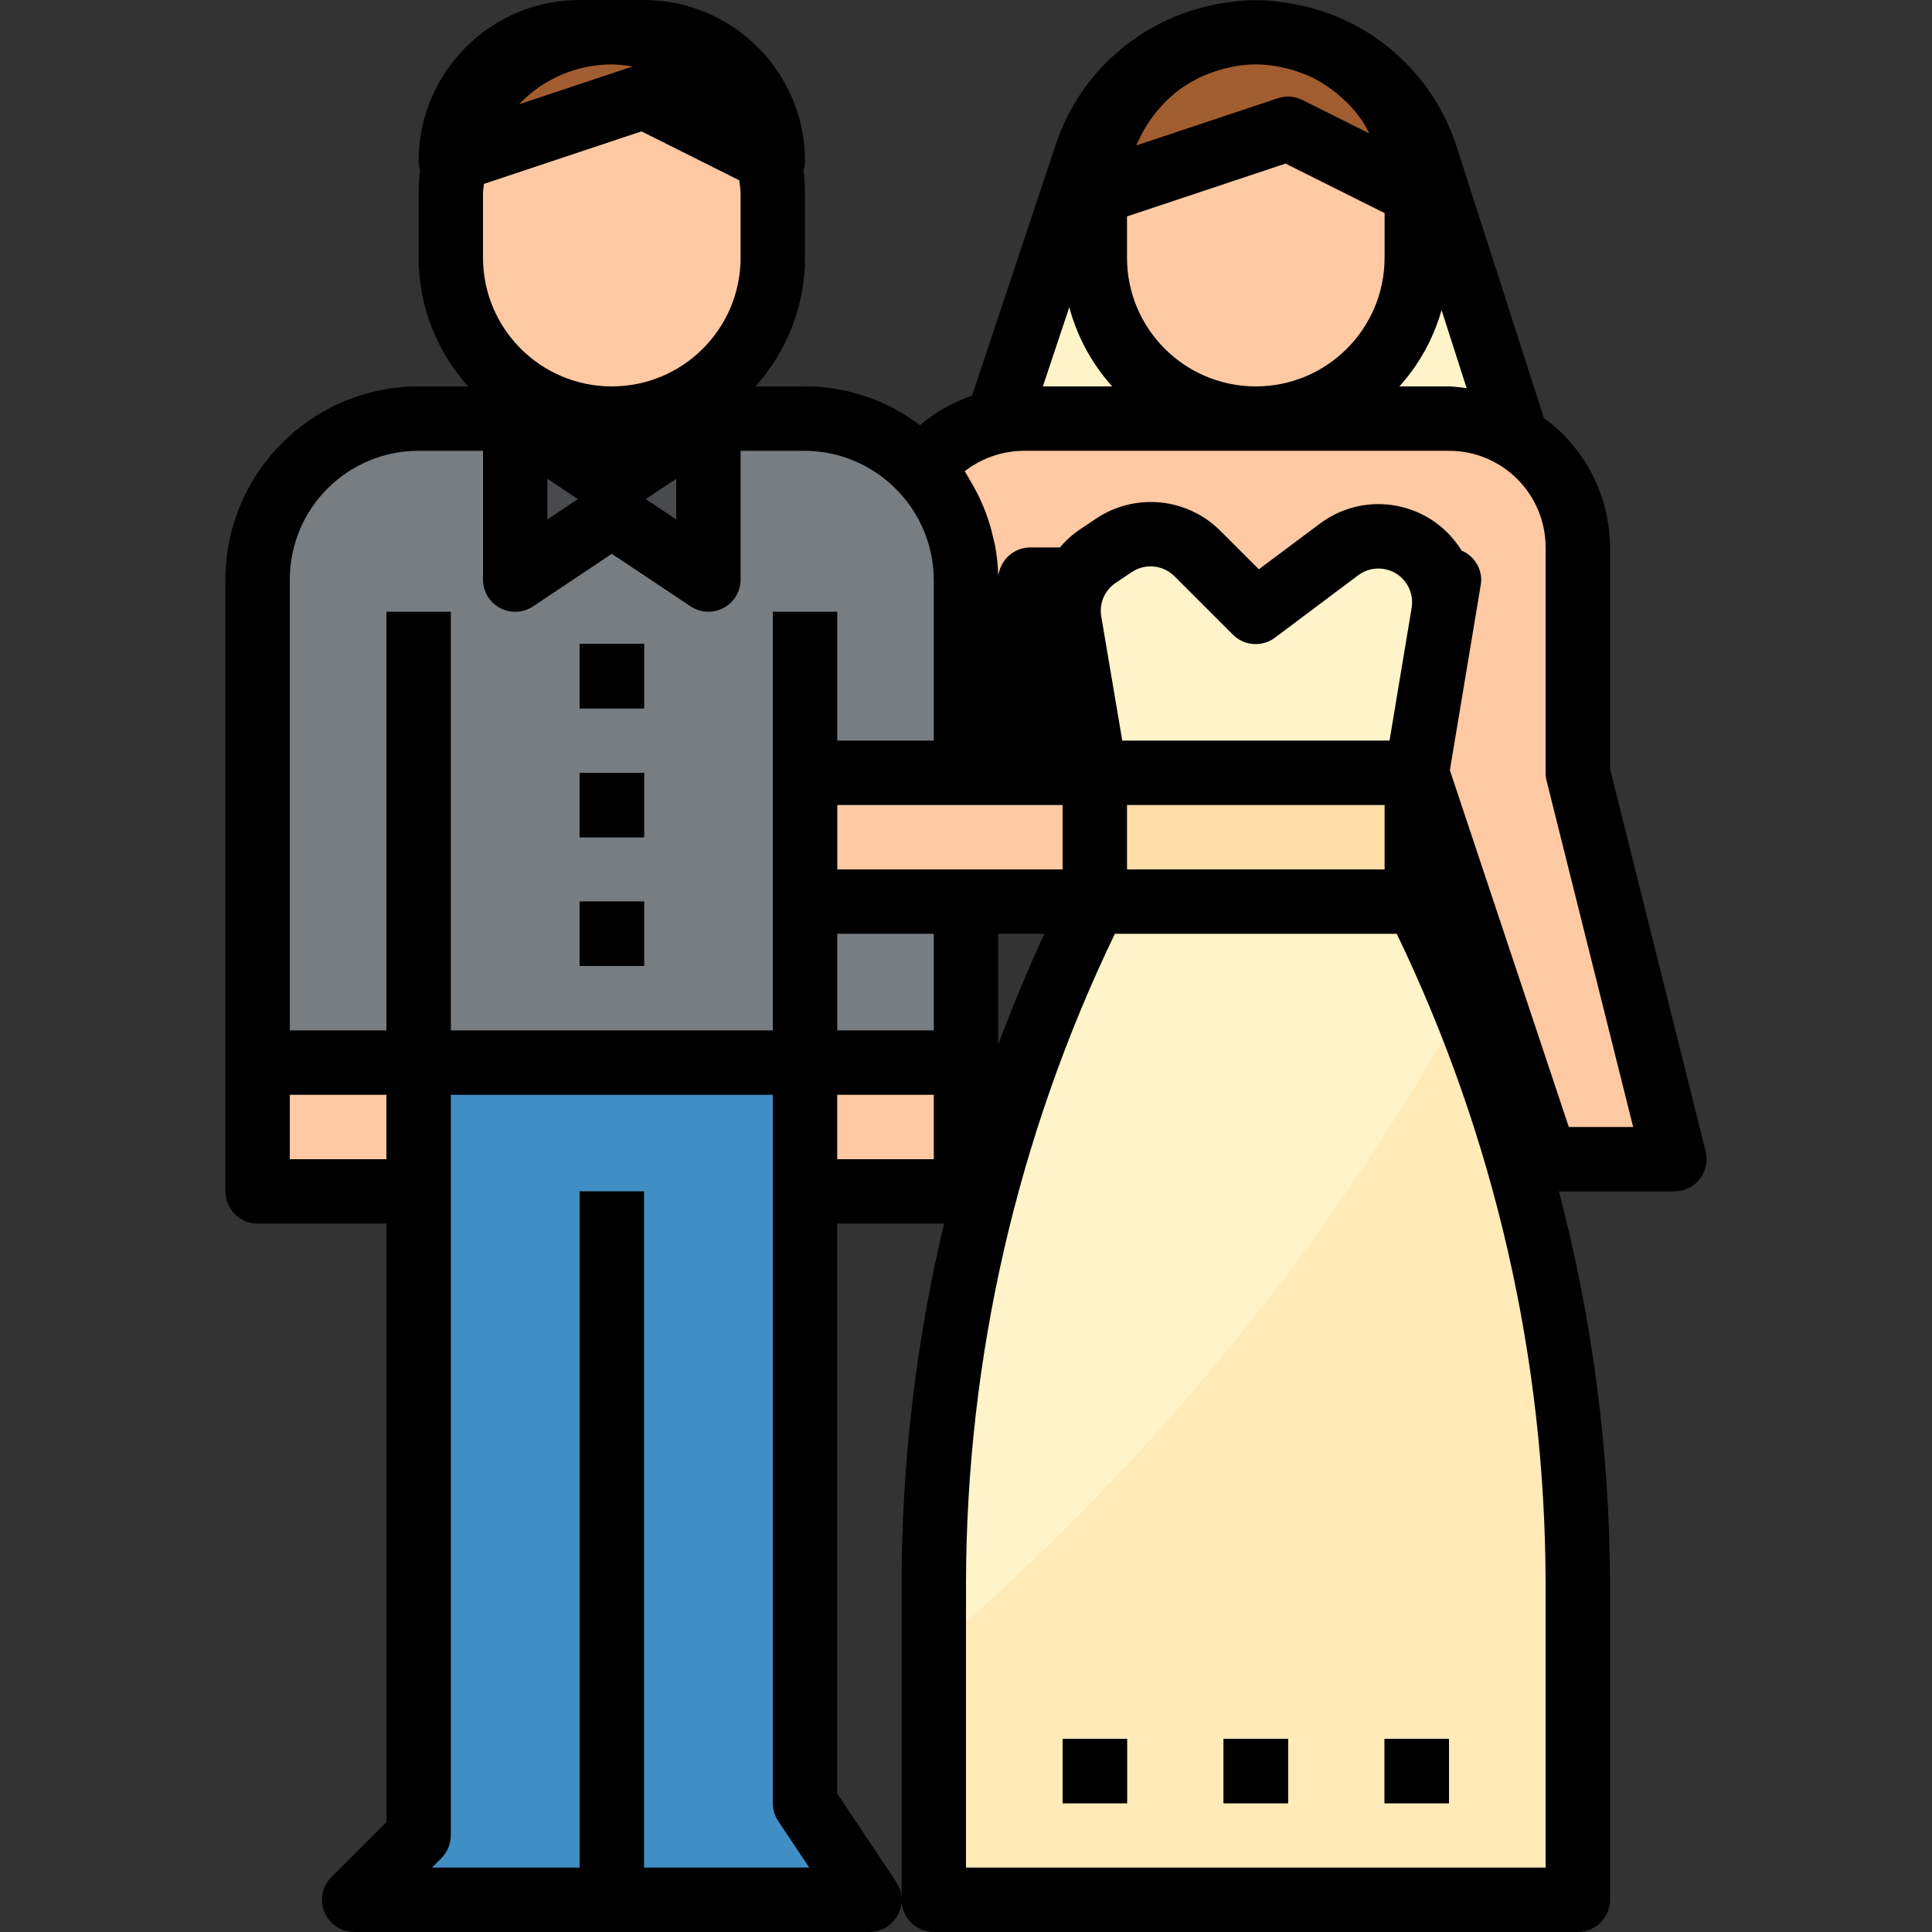 <?xml version="1.0" encoding="iso-8859-1"?>
<!-- Generator: Adobe Illustrator 19.0.0, SVG Export Plug-In . SVG Version: 6.00 Build 0)  -->
<svg version="1.1" id="Capa_1" xmlns="http://www.w3.org/2000/svg" xmlns:xlink="http://www.w3.org/1999/xlink" x="0px" y="0px"
	 viewBox="0 0 480 480" style="enable-background:new 0 0 480 480;" xml:space="preserve">
<rect x="0" y="0" width="480" height="480" fill="#333333" stroke="none"/>
<path style="fill:#FEC9A3;" d="M392,192v-56c0-17.673-14.327-32-32-32H254.4c-13.456,0.001-25.474,8.419-30.072,21.064L200,192v32
	h32l24-80h8l8,48h80l32,96h32L392,192z"/>
<path style="fill:#FFF3C9;" d="M376,104H248l21.88-65.6C275.909,20.254,292.879,8.006,312,8c19.121,0.006,36.091,12.254,42.12,30.4
	L376,104z"/>
<path style="fill:#408fc4;" d="M104,264v32v160l-16,16h128l-16-24V296v-32H104z"/>
<path style="fill:#408fc4;" d="M200,316.2c-28.699,31.761-60.905,60.169-96,84.68V456l-16,16h128l-16-24V316.2z"/>
<path style="fill:#FEC9A3;" d="M152,8L152,8c22.091,0,40,17.909,40,40v16c0,22.091-17.909,40-40,40l0,0c-22.091,0-40-17.909-40-40
	V48C112,25.909,129.909,8,152,8z"/>
<path style="fill:#484A4D;" d="M144,296h16v176h-16V296z"/>
<path style="fill:#A15D30;" d="M192,40l-32-16l-48,16c0-17.673,14.327-32,32-32h16C177.673,8,192,22.327,192,40z"/>
<path style="fill:#FEC9A3;" d="M64,264h40v32H64V264z"/>
<path style="fill:#787D82;" d="M200,104h-96c-22.091,0-40,17.909-40,40v120h176V144C240,121.909,222.091,104,200,104z"/>
<path style="fill:#FEC9A3;" d="M200,264h40v32h-40V264z"/>
<g>
	<path style="fill:#484A4D;" d="M96,152h16v112H96V152z"/>
	<path style="fill:#484A4D;" d="M192,152h16v112h-16V152z"/>
	<g>
		<path id="SVGCleanerId_2" style="fill:#484A4D;" d="M144,160h16v16h-16V160z"/>
	</g>
	<g>
		<path id="SVGCleanerId_4" style="fill:#484A4D;" d="M144,192h16v16h-16V192z"/>
	</g>
	<g>
		<path id="SVGCleanerId_3" style="fill:#484A4D;" d="M144,224h16v16h-16V224z"/>
	</g>
</g>
<path style="fill:#FEC9A3;" d="M312,8L312,8c22.091,0,40,17.909,40,40v16c0,22.091-17.909,40-40,40l0,0c-22.091,0-40-17.909-40-40
	V48C272,25.909,289.909,8,312,8z"/>
<path style="fill:#FFF3C9;" d="M392,472H232v-78.56c0.001-58.819,13.696-116.83,40-169.44h80c26.304,52.61,39.999,110.621,40,169.44
	V472z"/>
<path style="fill:#FFEAB8;" d="M232,409.96V472h160v-78.56c-0.038-49.345-9.718-98.207-28.496-143.84
	C329.482,310.399,284.96,364.691,232,409.96L232,409.96z"/>
<path style="fill:#FFDDA6;" d="M272,192h80v32h-80V192z"/>
<path style="fill:#FFF3C9;" d="M272.8,138.128l4-2.68c6.492-4.328,15.136-3.474,20.656,2.04L312,152l20.64-15.48
	c6.518-4.887,15.638-4.239,21.4,1.52c3.743,3.738,5.448,9.055,4.576,14.272L352,192h-80l-6.256-37.56
	C264.68,148.088,267.442,141.702,272.8,138.128L272.8,138.128z"/>
<path style="fill:#FEC9A3;" d="M208,192h64v32h-64V192z"/>
<path style="fill:#A15D30;" d="M272,48l48-16l32,16c0-22.091-17.909-40-40-40S272,25.909,272,48z"/>
<g>
	<g>
		<path id="SVGCleanerId_0" style="fill:#FFDDA6;" d="M304,432h16v16h-16V432z"/>
	</g>
	<path style="fill:#FFDDA6;" d="M264,432h16v16h-16V432z"/>
	<g>
		<path id="SVGCleanerId_1" style="fill:#FFDDA6;" d="M344,432h16v16h-16V432z"/>
	</g>
</g>
<path style="fill:#FFF3C9;" d="M128,104l24,24l24-24H128z"/>
<path style="fill:#484A4D;" d="M128,104v40l24-16l24,16v-40l-24,16L128,104z"/>
<g>
	<path id="SVGCleanerId_2_1_" d="M144,160h16v16h-16V160z"/>
</g>
<path d="M144,192h16v16h-16V192z"/>
<g>
	<path id="SVGCleanerId_3_1_" d="M144,224h16v16h-16V224z"/>
</g>
<g>
	<path id="SVGCleanerId_0_1_" d="M304,432h16v16h-16V432z"/>
</g>
<path d="M264,432h16v16h-16V432z"/>
<g>
	<path id="SVGCleanerId_1_1_" d="M344,432h16v16h-16V432z"/>
</g>
<g>
	<path id="SVGCleanerId_2_2_" d="M144,160h16v16h-16V160z"/>
</g>
<path id="SVGCleanerId_4_1_" d="M144,192h16v16h-16V192z"/>
<g>
	<path id="SVGCleanerId_3_2_" d="M144,224h16v16h-16V224z"/>
</g>
<g>
	<path id="SVGCleanerId_0_2_" d="M304,432h16v16h-16V432z"/>
</g>
<path d="M264,432h16v16h-16V432z"/>
<g>
	<path id="SVGCleanerId_1_2_" d="M344,432h16v16h-16V432z"/>
</g>
<path d="M423.76,286.056L400,191.016V136c-0.032-12.713-6.128-24.649-16.408-32.128l-21.88-68
	c-5.982-17.917-21.169-31.211-39.72-34.768c-0.128,0-0.256-0.072-0.392-0.096c-0.928-0.176-1.856-0.304-2.792-0.424
	c-4.504-0.724-9.096-0.724-13.6,0c-0.936,0.12-1.864,0.248-2.792,0.424c-0.136,0-0.264,0.064-0.392,0.096
	c-18.552,3.553-33.738,16.849-39.712,34.768l-20.8,62.4c-4.737,1.627-9.13,4.123-12.952,7.36C220.349,99.386,210.317,96.003,200,96
	h-12.32c7.927-8.773,12.317-20.176,12.32-32V48c-0.009-1.907-0.132-3.812-0.368-5.704c0.236-0.743,0.36-1.517,0.368-2.296
	c-0.026-22.08-17.92-39.974-40-40h-16c-22.08,0.026-39.974,17.92-40,40c0.012,0.774,0.139,1.543,0.376,2.28
	c-0.239,1.898-0.364,3.808-0.376,5.72v16c0.003,11.824,4.393,23.227,12.32,32H104c-26.499,0.026-47.974,21.501-48,48v152
	c0,4.418,3.582,8,8,8h32v148.688l-13.656,13.656c-3.124,3.125-3.123,8.19,0.002,11.314C83.846,479.157,85.879,480,88,480h128
	c4.418,0.001,8.001-3.581,8.001-7.999c0-1.581-0.468-3.126-1.345-4.441L208,445.6V304h26.552
	c-6.983,29.302-10.524,59.318-10.552,89.44V472c0,4.418,3.582,8,8,8h160c4.418,0,8-3.582,8-8v-78.56
	c-0.08-32.887-4.343-65.63-12.688-97.44H416c4.418,0,8-3.582,8-8C424,287.344,423.919,286.692,423.76,286.056L423.76,286.056z
	 M364.392,96.456c-1.454-0.237-2.92-0.39-4.392-0.456h-12.32c4.893-5.437,8.475-11.923,10.472-18.96L364.392,96.456z M280,64V53.768
	l39.384-13.128L344,52.944V64c0,17.673-14.327,32-32,32S280,81.673,280,64z M317.752,16.584c0.504,0.088,1.008,0.208,1.504,0.32
	c1.529,0.354,3.029,0.822,4.488,1.4c0.304,0.12,0.624,0.2,0.92,0.336c1.672,0.726,3.278,1.596,4.8,2.6
	c0.376,0.248,0.736,0.528,1.104,0.8c1.193,0.856,2.326,1.791,3.392,2.8c0.32,0.304,0.648,0.584,0.952,0.896
	c1.268,1.297,2.425,2.699,3.456,4.192c0.192,0.272,0.336,0.568,0.512,0.8c0.488,0.8,0.872,1.6,1.296,2.4l-16.6-8.288
	c-1.899-0.94-4.091-1.095-6.104-0.432L282.344,36.12c0-0.096,0.048-0.192,0.088-0.288c0.168-0.408,0.392-0.8,0.576-1.184
	c0.601-1.31,1.29-2.577,2.064-3.792c0.328-0.512,0.68-1.008,1.032-1.504c0.792-1.089,1.65-2.128,2.568-3.112
	c0.368-0.392,0.704-0.8,1.088-1.168c1.314-1.289,2.735-2.464,4.248-3.512c0.224-0.152,0.48-0.264,0.712-0.416
	c1.341-0.86,2.742-1.622,4.192-2.28c0.536-0.24,1.088-0.44,1.64-0.656c1.282-0.491,2.594-0.9,3.928-1.224
	c0.56-0.136,1.12-0.288,1.688-0.392c3.821-0.785,7.763-0.785,11.584,0V16.584z M265.664,76.32c1.949,7.309,5.6,14.053,10.656,19.68
	h-17.224L265.664,76.32z M240,200h24v16h-56v-16H240z M208,232h24v24h-24V232z M248,232h11.472c-4.144,9.04-8,18.208-11.472,27.544
	V232z M280,200h64v16h-64V200z M350.728,150.976L345.224,184h-66.4l-5.224-30.88c-0.54-3.246,0.875-6.507,3.616-8.328l4-2.68
	c3.325-2.204,7.741-1.766,10.568,1.048l14.512,14.504c2.824,2.84,7.312,3.154,10.504,0.736l20.64-15.48
	c3.702-2.774,8.952-2.021,11.725,1.682C350.532,146.425,351.096,148.727,350.728,150.976z M168,118.952v10.096L160.424,124
	L168,118.952z M143.576,124L136,129.048v-10.096L143.576,124z M152,16c1.726,0.035,3.446,0.209,5.144,0.52l-28.208,9.4
	C134.942,19.595,143.278,16.01,152,16z M120,64V48c0-0.8,0.176-1.536,0.232-2.312l39.152-13.048l24.288,12.16
	c0.166,1.06,0.275,2.128,0.328,3.2v16c0,17.673-14.327,32-32,32S120,81.673,120,64z M72,144c0-17.673,14.327-32,32-32h16v32
	c-0.001,4.418,3.581,8.001,7.999,8.001c1.581,0,3.126-0.468,4.441-1.345L152,137.6l19.56,13.04
	c3.675,2.452,8.643,1.461,11.095-2.215c0.874-1.31,1.342-2.85,1.345-4.425v-32h16c17.617,0.135,31.865,14.383,32,32v40h-24v-32h-16
	v104h-80V152H96v104H72V144z M72,288v-16h24v16H72z M160,464V296h-16v168h-36.688l2.344-2.344c1.5-1.5,2.344-3.534,2.344-5.656V272
	h80v176c0.003,1.58,0.47,3.124,1.344,4.44l7.712,11.56H160z M232,288h-24v-16h24V288z M384,464H240v-70.56
	c0.069-55.905,12.709-111.08,36.984-161.44h70.032c24.275,50.36,36.915,105.535,36.984,161.44V464z M389.768,280l-29.552-88.648
	l2.592-15.552l3.696-22.176l1.376-8.288c0.079-0.441,0.119-0.888,0.12-1.336c-0.043-3.155-1.953-5.983-4.864-7.2
	c-7.017-11.412-21.956-14.975-33.367-7.958c-0.664,0.408-1.307,0.848-1.929,1.318l-15.088,11.28l-9.6-9.6
	c-8.233-8.19-21.091-9.46-30.768-3.04l-4,2.688c-1.887,1.262-3.586,2.784-5.048,4.52H256c-3.534,0-6.65,2.319-7.664,5.704
	l-0.336,1.16c-0.069-2.503-0.336-4.996-0.8-7.456c-0.112-0.632-0.312-1.24-0.456-1.864c-0.458-2.05-1.051-4.068-1.776-6.04
	c-0.296-0.8-0.624-1.6-0.968-2.4c-0.825-1.898-1.774-3.739-2.84-5.512c-0.352-0.584-0.656-1.192-1.032-1.768
	c-0.16-0.248-0.272-0.512-0.44-0.752c4.207-3.275,9.381-5.061,14.712-5.08H360c13.255,0,24,10.745,24,24v56
	c0,0.655,0.081,1.308,0.24,1.944L405.752,280L389.768,280z"/>
<g>
</g>
<g>
</g>
<g>
</g>
<g>
</g>
<g>
</g>
<g>
</g>
<g>
</g>
<g>
</g>
<g>
</g>
<g>
</g>
<g>
</g>
<g>
</g>
<g>
</g>
<g>
</g>
<g>
</g>
</svg>
